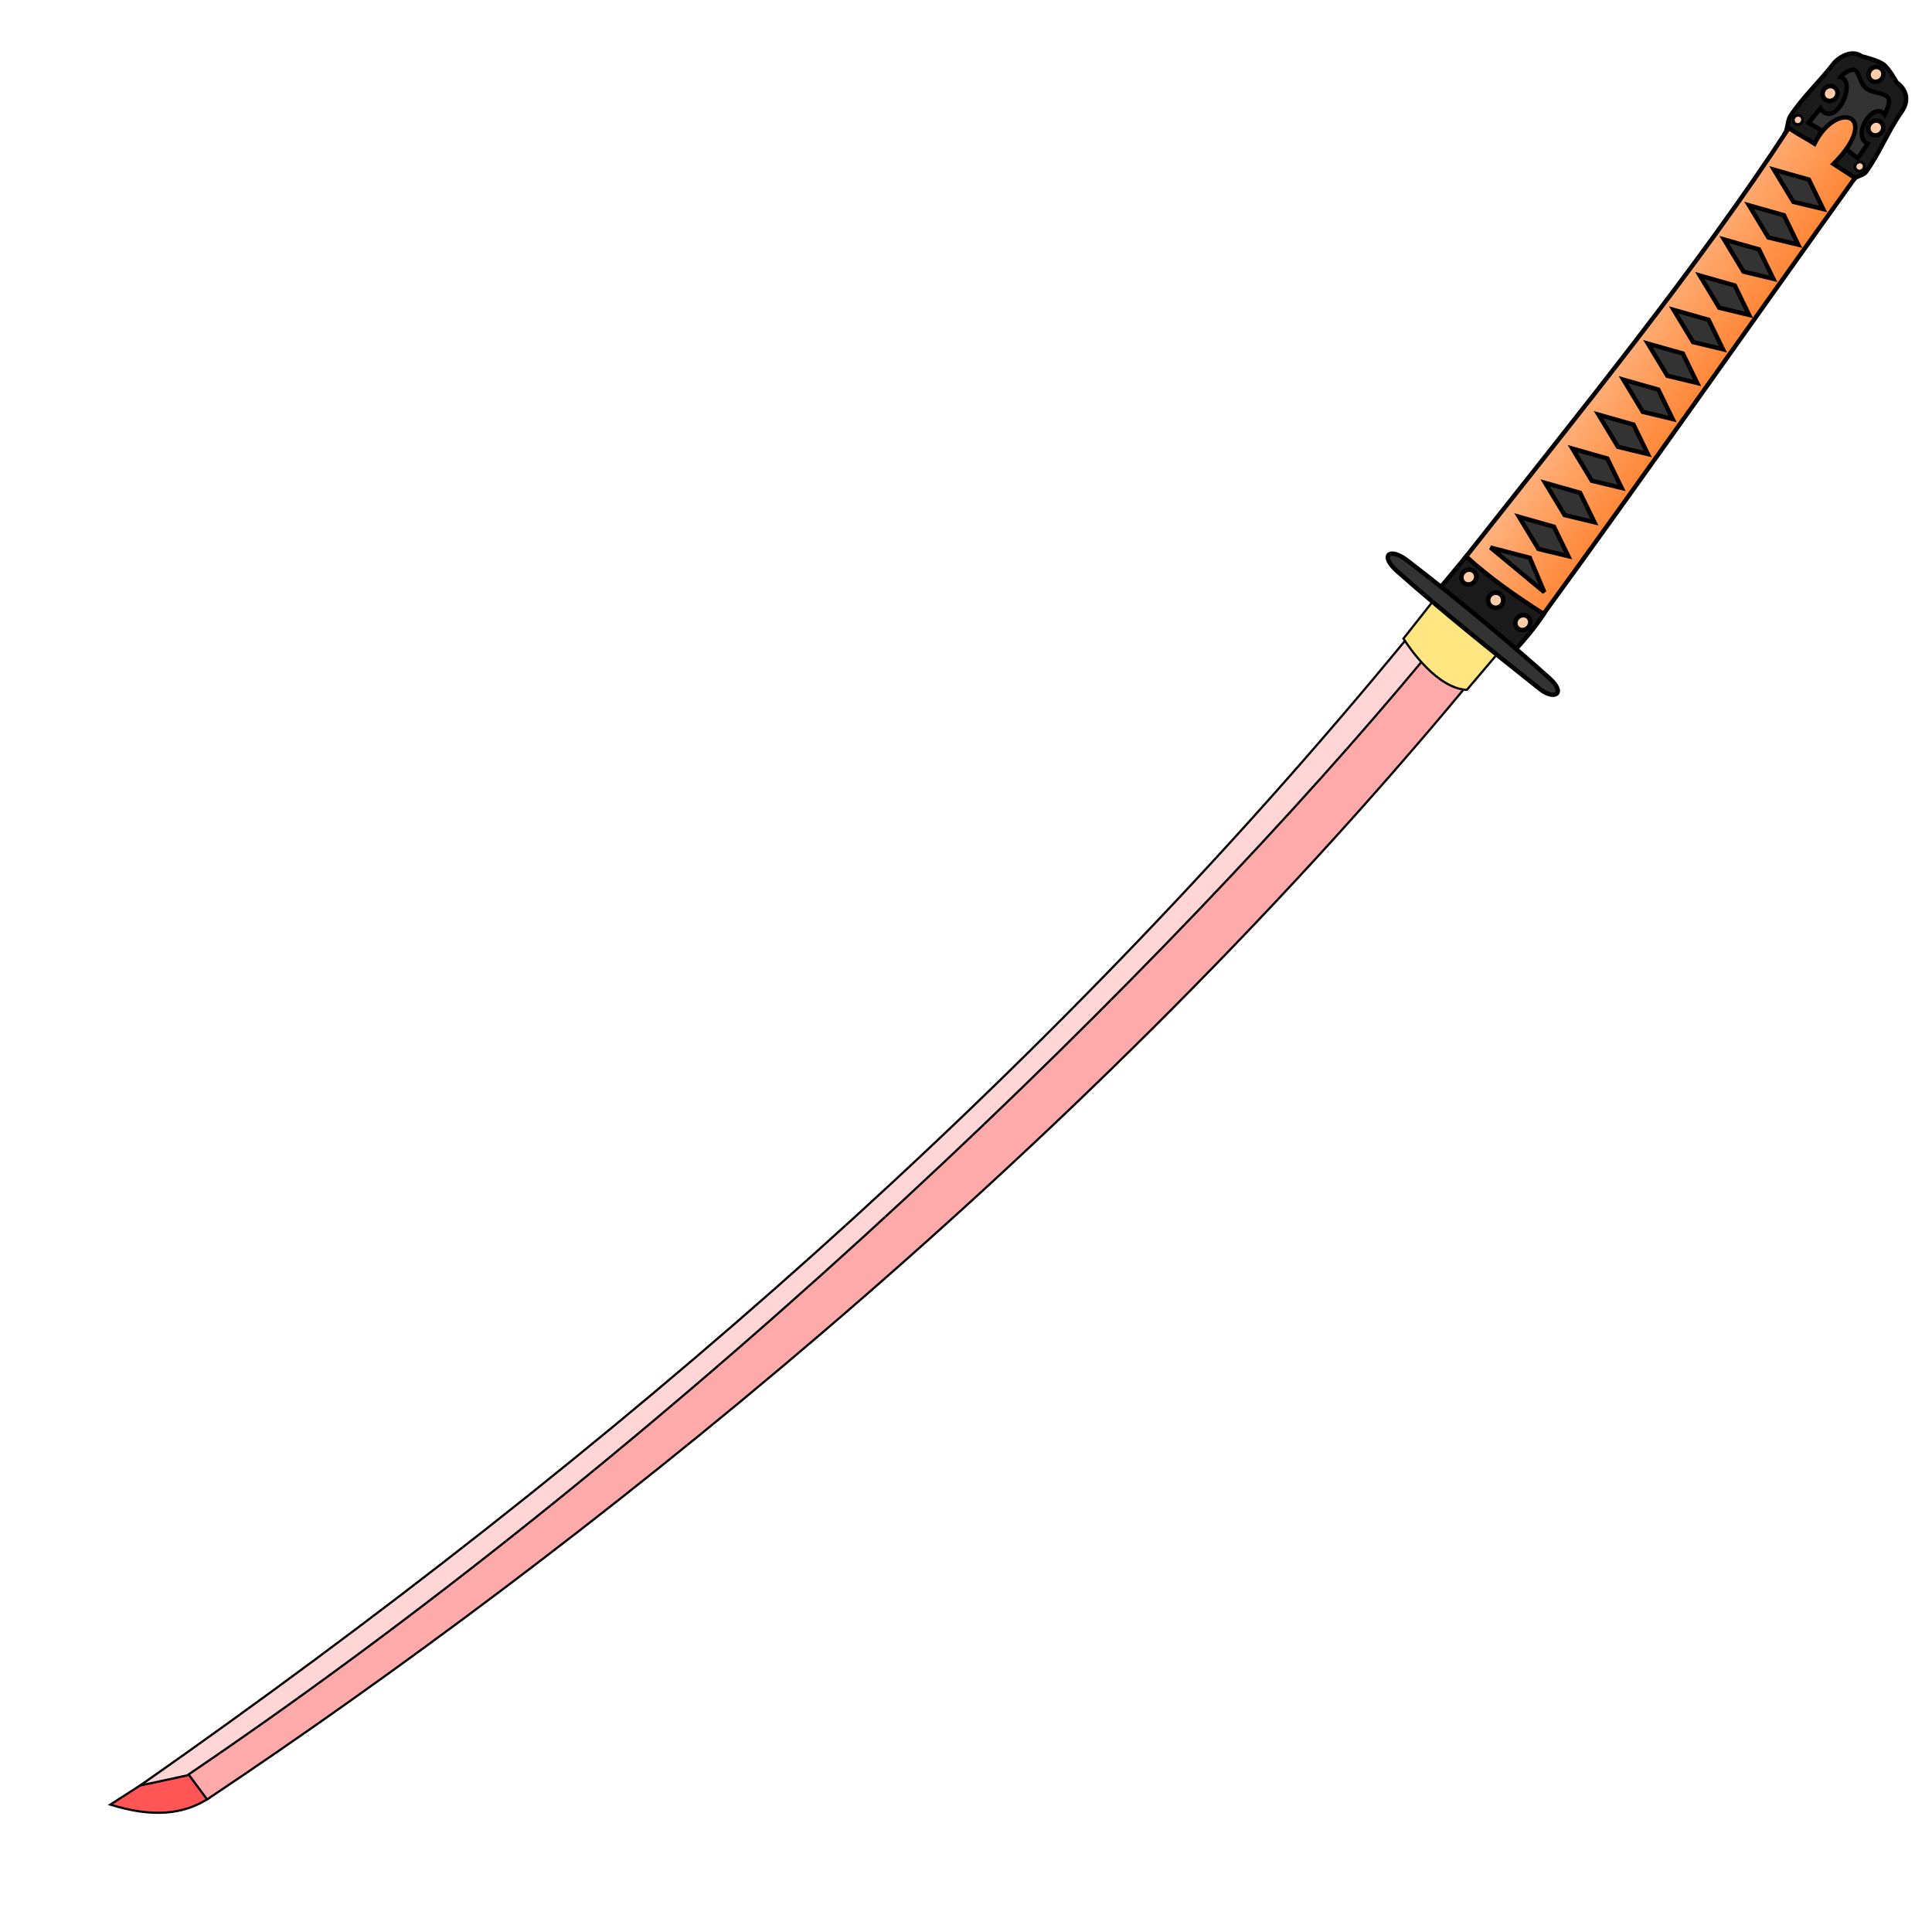 <svg xmlns="http://www.w3.org/2000/svg" xmlns:xlink="http://www.w3.org/1999/xlink" cursor="default" viewBox="0 0 256 256">
	<defs>
		<linearGradient id="innoGrad1">
			<stop offset="0" stop-color="#ffb380"/>
			<stop offset="1" stop-color="#ff7f2a"/>
		</linearGradient>
		<linearGradient id="linearGradient2493" x1="213.714" x2="226.849" y1="45.45" y2="54.558" gradientUnits="userSpaceOnUse" xlink:href="#innoGrad1"/>
	</defs>
	<path fill="#f55" fill-rule="evenodd" stroke="#000" stroke-width=".291" d="M27.714 238.254c-3.448 2.254-7.592 2.572-13.097.868l9.04-5.82z"/>
	<path fill="#faa" fill-rule="evenodd" stroke="#000" stroke-width=".291" d="M194.47 90.72C141.806 154.27 75.163 206.587 27.444 238.432l-3.304-4.45c45.192-32.269 115.578-87.15 164.266-148.968z"/>
	<path fill="#ffd5d5" fill-rule="evenodd" stroke="#000" stroke-width=".291" d="M186.354 84.68C138.458 142.96 81.05 192.855 18.576 236.59l6.222-1.34C92.356 189.53 155.872 126.86 188.71 87.28z"/>
	<path fill="#ffe680" fill-rule="evenodd" stroke="#000" stroke-width=".291" d="M200.348 84.358c-2.714-2.422-5.233-4.903-8.543-7.144l-5.839 7.4c.842 1.33 4.456 6.598 8.401 6.8z"/>
	<path fill="#333" fill-rule="evenodd" stroke="#000" stroke-width="1.162" d="M238.598 16.73s7.15 5.49 7.264 5.381c.115-.108 5.883-9.257 5.883-9.257-1.404-2.507-3.467-4.29-6.782-4.7z"/>
	<path fill="#1a1a1a" fill-rule="evenodd" stroke="#000" stroke-width=".581" d="M245.622 23.782l-3.84-1.225 2.277-3.268 2.085 1.688 1.335-1.914c-2.238-1.174.85-5.798 2.25-3.866 0 0 .618-1.253.581-1.87-.066-1.118-1.99-.824-3.044-1.623-.917-.697-.912-2.572-1.78-2.47-.846.099-1.62.977-1.62.977 2.298.614-.68 6.952-2.668 4.165l-1.557 1.908 1.646.937-1.046 3.106-3.718-2.637c.344-.52.352-1.776.694-2.292 1.77-2.668 3.862-4.537 5.706-6.924.696-.901 2.461-1.977 3.76-1.011 0 0 2.111.493 2.882 1.067.77.573 1.74 2.373 1.74 2.373 1.573 1.172 1.554 2.662.635 3.955-1.766 2.484-2.86 5.409-4.695 7.93-.35.482-1.257.507-1.623.994z"/>
	<path fill="url(#linearGradient2493)" fill-rule="evenodd" stroke="#000" stroke-width=".581" d="M237.023 16.953c1.589 1.082 2.499 1.489 3.406 2.084 2.993-5.92 8.99-3.824 2.518 2.688l2.85 1.85c-14.287 19.972-27.862 39.369-41.71 58.388l-9.94-8.074c15.185-19.256 30.842-38.506 42.876-56.936z"/>
	<path fill="#1a1a1a" fill-rule="evenodd" stroke="#000" stroke-width=".581" d="M194.273 73.736l-3.545 4.278 10.121 8.026c1.05-1.18 2.411-2.718 3.709-4.677-3.577-2.278-7.191-4.79-10.285-7.627z"/>
	<path fill="#333" fill-rule="evenodd" stroke="#000" stroke-width=".581" d="M185.14 75.7c-2.386-2.107-1.038-3.252 1.32-1.44 6.775 5.202 13.28 10.62 18.823 15.589 2.315 2.075.678 2.97-1.222 1.464-6.425-5.093-12.816-10.218-18.921-15.612z"/>
	<ellipse cx="89.82" cy="198.631" fill="#fca" stroke="#000" stroke-linecap="square" stroke-width=".594" paint-order="stroke fill markers" rx="1.024" ry=".954" transform="rotate(-43.43)"/>
	<circle cx="89.249" cy="194.007" r="1.005" fill="#fca" stroke="#000" stroke-linecap="square" stroke-width=".604" paint-order="stroke fill markers" transform="rotate(-43.43)"/>
	<ellipse cx="88.775" cy="189.327" fill="#fca" stroke="#000" stroke-linecap="square" stroke-width=".591" paint-order="stroke fill markers" rx="1.012" ry=".956" transform="rotate(-43.43)"/>
	<path fill="#333" fill-rule="evenodd" stroke="#000" stroke-width=".581" d="M204.63 78.462l-1.925-4.546-5.204-1.364zM207.805 73.692l-3.952-.95-2.575-4.262 4.628 1.314zM211.27 69.198l-3.952-.95-2.575-4.262 4.629 1.314zM214.878 64.653l-3.951-.95-2.575-4.262 4.628 1.314zM218.344 60.159l-3.952-.95-2.575-4.262 4.628 1.313zM221.636 55.522l-3.952-.95-2.575-4.262 4.628 1.314zM224.886 50.743l-3.952-.95-2.575-4.262 4.629 1.314zM228.297 46.277l-3.951-.95-2.575-4.262 4.628 1.313zM231.764 41.727l-3.951-.95-2.576-4.263 4.629 1.314zM234.976 36.944l-3.952-.95-2.575-4.262 4.629 1.313zM238.278 32.418l-3.952-.95-2.575-4.262 4.628 1.314zM241.582 27.697l-3.952-.95-2.575-4.262 4.629 1.313z"/>
	<ellipse cx="167.584" cy="175.704" fill="#fca" stroke="#000" stroke-linecap="square" stroke-width=".591" paint-order="stroke fill markers" rx="1.012" ry=".956" transform="rotate(-43.43)"/>
	<ellipse cx="168.844" cy="183.188" fill="#fca" stroke="#000" stroke-linecap="square" stroke-width=".591" paint-order="stroke fill markers" rx="1.012" ry=".956" transform="rotate(-43.43)"/>
	<ellipse cx="173.746" cy="178.046" fill="#fca" stroke="#000" stroke-linecap="square" stroke-width=".591" paint-order="stroke fill markers" rx="1.012" ry=".956" transform="rotate(-43.43)"/>
	<ellipse cx="163.781" cy="185.421" fill="#fca" stroke="#000" stroke-linecap="square" stroke-width=".369" paint-order="stroke fill markers" rx=".628" ry=".6" transform="rotate(-43.43)"/>
	<ellipse cx="162.089" cy="175.316" fill="#fca" stroke="#000" stroke-linecap="square" stroke-width=".369" paint-order="stroke fill markers" rx=".628" ry=".6" transform="rotate(-43.43)"/>
</svg>
